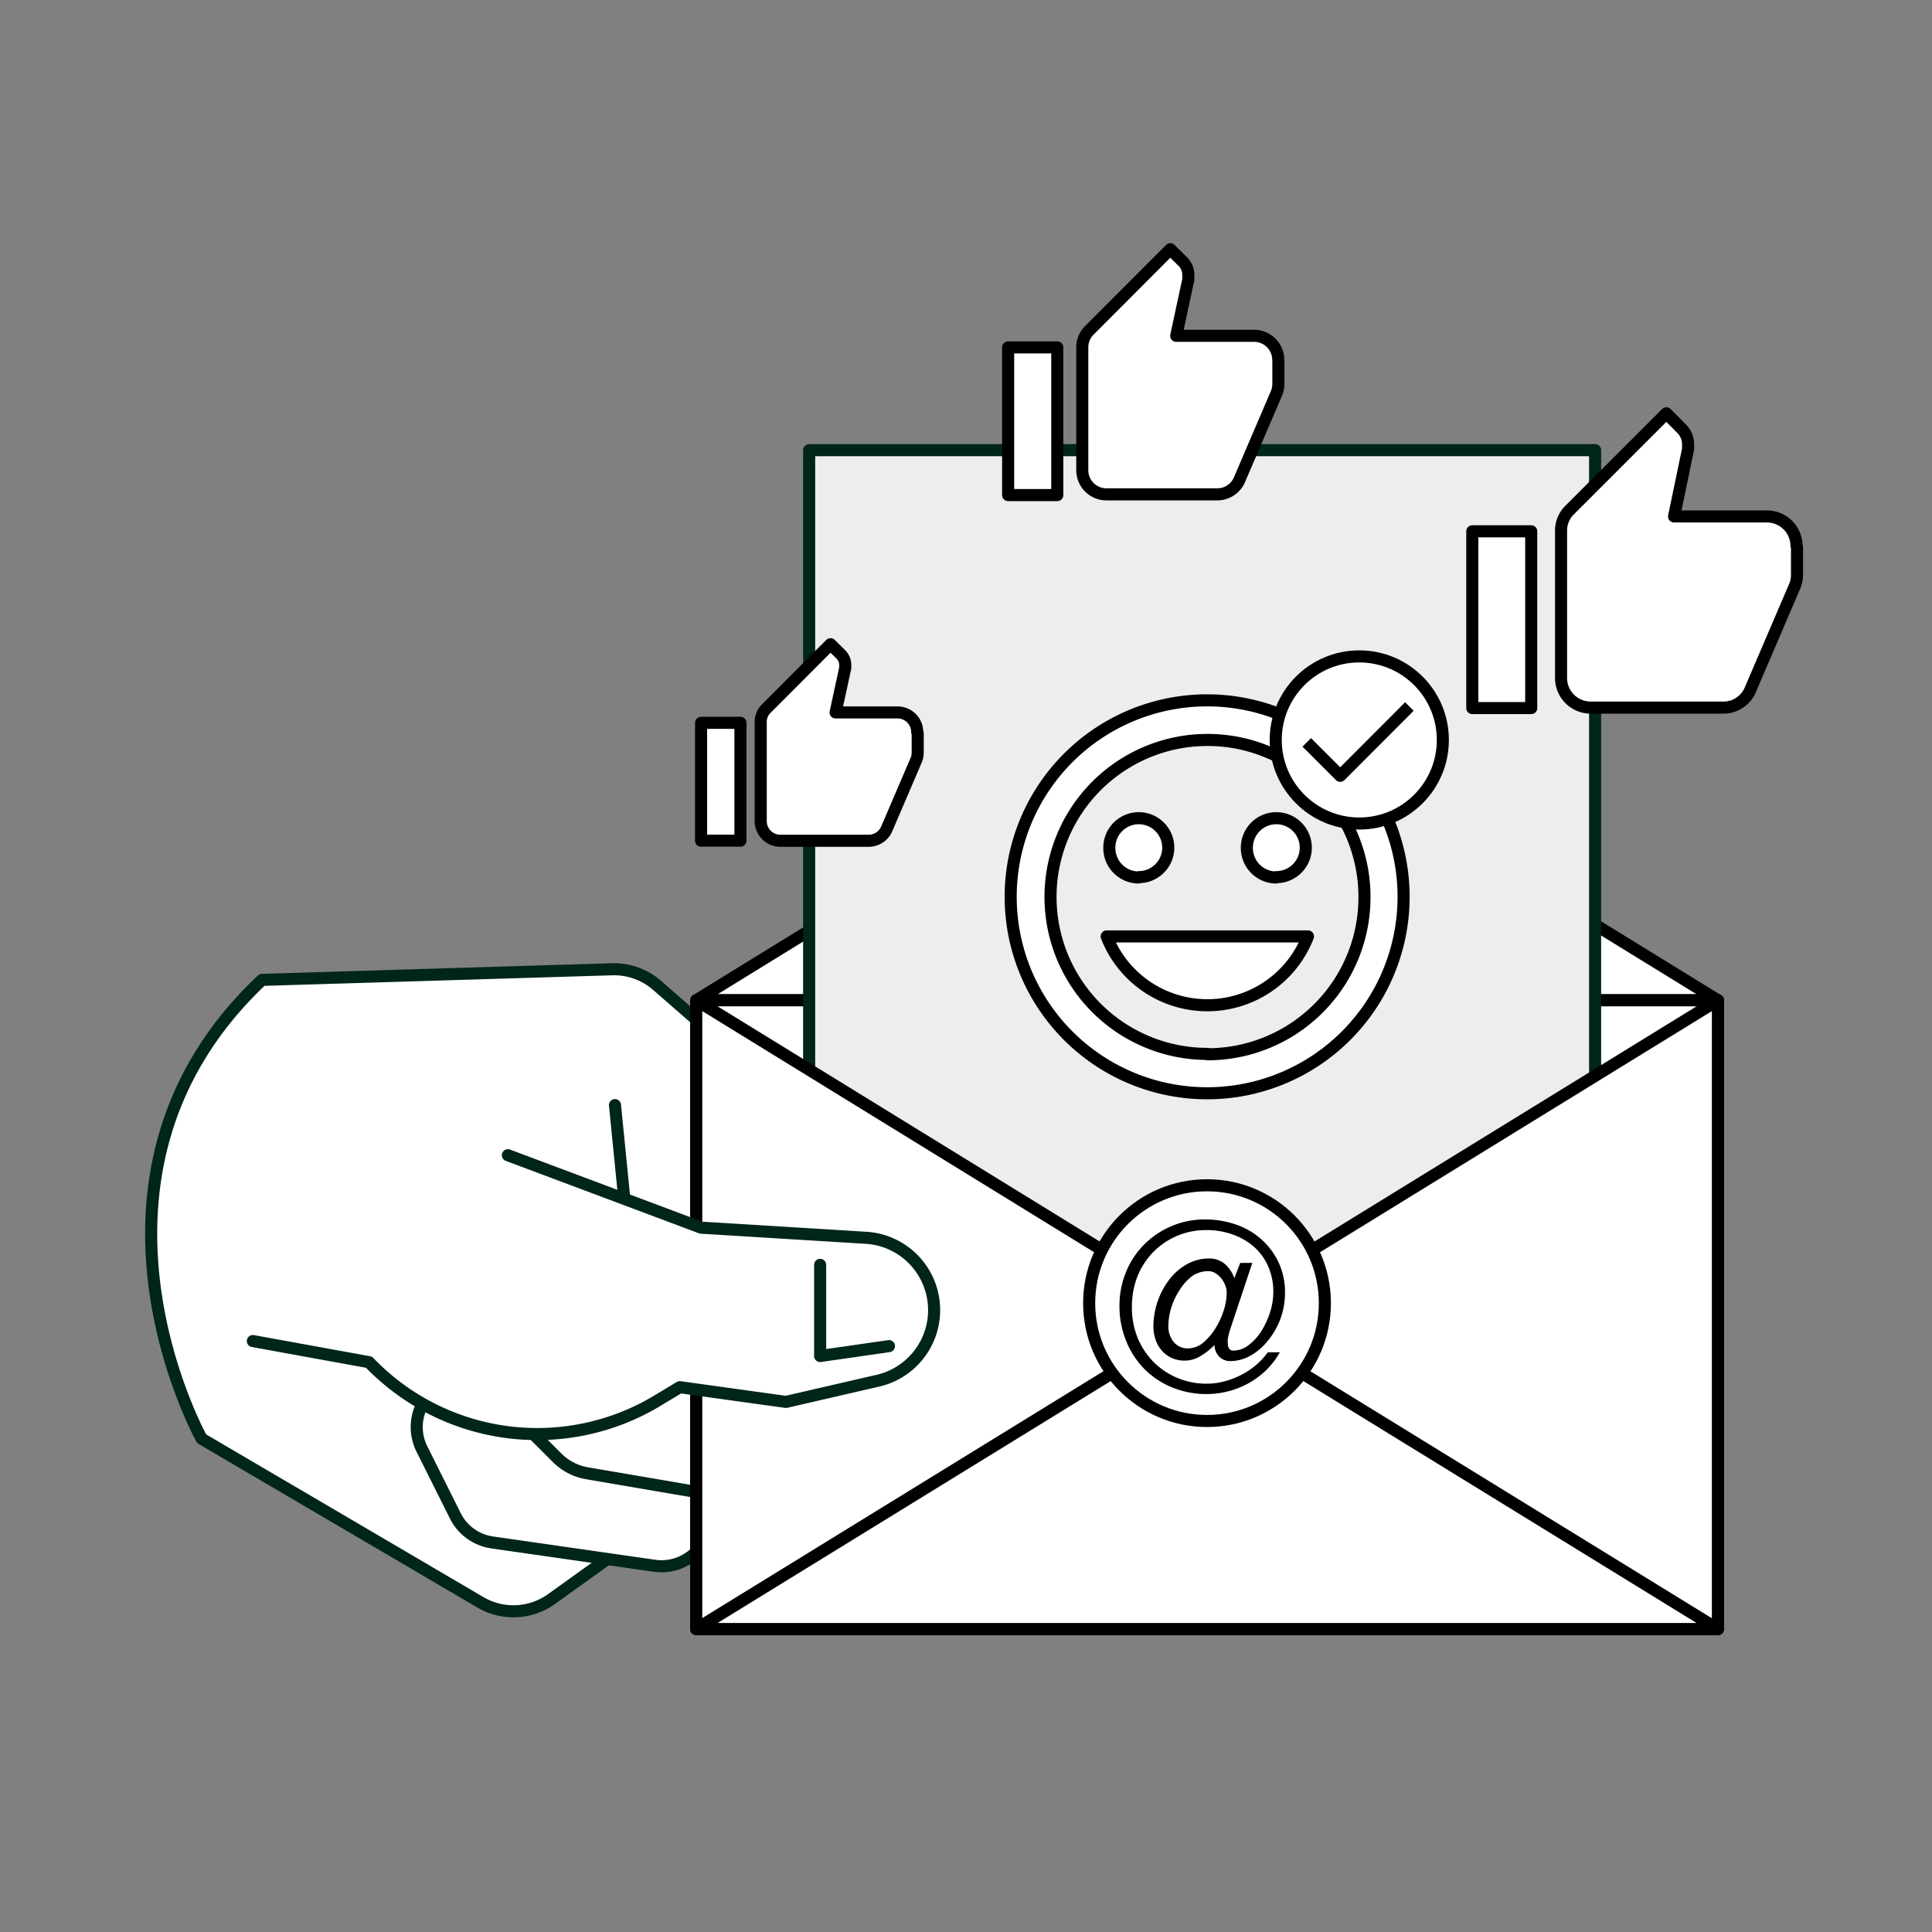 <svg xmlns="http://www.w3.org/2000/svg" viewBox="0 0 160 160"><rect x="0" y="0" width="160" height="160" fill="#808080" stroke="none"/><defs><style>.cls-1,.cls-2{fill:#fff;}.cls-1,.cls-3{stroke:#00251a;}.cls-1{stroke-linecap:round;}.cls-1,.cls-2,.cls-3{stroke-linejoin:round;}.cls-2{stroke:#000;}.cls-3{fill:#ededed;}.cls-4{fill:none;}</style></defs><title>hex-progress-sm-5</title><g id="main"><path class="cls-1" d="M60.77,107.79l19.44,10.47a5.41,5.41,0,0,0,7.29-2.13h0a5.41,5.41,0,0,0-1.18-6.71L54.41,81.6a5.41,5.41,0,0,0-3.71-1.33l-29,.88h0c-17.16,16.17-5,38-5,38L39.79,132.7a5.41,5.41,0,0,0,5.88-.27l13.48-9.68a5.39,5.39,0,0,0,1.48-7.17L52.5,102a5.41,5.41,0,0,1-.75-2.24l-.82-8.24.71,7.14a5.42,5.42,0,0,0,2.06,3.73L60,107.3A4.69,4.69,0,0,0,60.77,107.79Z"/><path class="cls-1" d="M34.94,120l2.77,5.54a4.06,4.06,0,0,0,3.06,2.2l13.44,1.93a4.07,4.07,0,0,0,4.51-3l.48-1.85a4.07,4.07,0,0,0-2.64-4.87l-16.69-5.61a4.06,4.06,0,0,0-4.78,1.76h0A4.06,4.06,0,0,0,34.94,120Z"/><path class="cls-1" d="M42.77,117.36l3.37,3.37A4.6,4.6,0,0,0,48.56,122l15.51,2.65a4.49,4.49,0,0,0,5.08-3.19l.84-2.93a4.5,4.5,0,0,0-3.62-5.69l-19.72-3.08a4.49,4.49,0,0,0-5.19,4.52h0A4.53,4.53,0,0,0,42.77,117.36Z"/><polygon class="cls-2" points="57.66 82.84 99.96 56.8 142.27 82.84 57.66 82.84"/><rect class="cls-2" x="57.66" y="82.84" width="84.61" height="52.07"/><rect class="cls-3" x="67.01" y="37.28" width="65.09" height="84.61"/><polygon class="cls-2" points="142.27 134.91 57.66 82.84 57.66 134.91 142.27 134.91"/><polygon class="cls-2" points="57.66 134.91 142.27 82.84 142.27 134.91 57.66 134.91"/><polygon class="cls-2" points="57.66 134.91 99.96 108.88 142.27 134.91 57.66 134.91"/><circle class="cls-2" cx="99.96" cy="107.92" r="9.76"/><path d="M101.69,110.83a2.59,2.59,0,0,0,0,.52.64.64,0,0,0,.12.36.42.42,0,0,0,.34.14,2.06,2.06,0,0,0,1.25-.45,4.4,4.4,0,0,0,1.06-1.16,6.76,6.76,0,0,0,.72-1.56,5.56,5.56,0,0,0,.27-1.68,5.14,5.14,0,0,0-.44-2.16,4.63,4.63,0,0,0-1.2-1.62,5.49,5.49,0,0,0-1.77-1,6.26,6.26,0,0,0-2.13-.35,6.09,6.09,0,0,0-4.46,1.88,6.22,6.22,0,0,0-1.27,2,7,7,0,0,0-.44,2.53,6.55,6.55,0,0,0,.46,2.48,6.23,6.23,0,0,0,1.3,2,6.15,6.15,0,0,0,4.45,1.83,5.41,5.41,0,0,0,1.43-.19,6.41,6.41,0,0,0,1.38-.52,6.23,6.23,0,0,0,1.23-.81,5.65,5.65,0,0,0,1-1.08h1a6.52,6.52,0,0,1-1.1,1.45,7,7,0,0,1-1.45,1.09,7.22,7.22,0,0,1-3.48.92,7.44,7.44,0,0,1-2.91-.56,6.89,6.89,0,0,1-2.3-1.54,7.07,7.07,0,0,1-1.5-2.33,7.61,7.61,0,0,1-.54-2.88,7.27,7.27,0,0,1,.56-2.84,6.93,6.93,0,0,1,1.53-2.28A7.12,7.12,0,0,1,97,101.55a7,7,0,0,1,2.8-.56,7.65,7.65,0,0,1,2.61.44,6.14,6.14,0,0,1,2.1,1.25,5.94,5.94,0,0,1,1.4,1.92,5.82,5.82,0,0,1,.51,2.46,6.23,6.23,0,0,1-.4,2.21,6.36,6.36,0,0,1-1.05,1.8,5,5,0,0,1-1.45,1.22,3.43,3.43,0,0,1-1.63.43,1.27,1.27,0,0,1-.88-.33,1.4,1.4,0,0,1-.43-1h0a5.78,5.78,0,0,1-1.09.87,2.52,2.52,0,0,1-1.39.42,2.48,2.48,0,0,1-1.08-.23,2.34,2.34,0,0,1-.81-.61,2.59,2.59,0,0,1-.51-.9,3.3,3.3,0,0,1-.18-1.1,6.47,6.47,0,0,1,.33-2,6.35,6.35,0,0,1,.94-1.81,4.73,4.73,0,0,1,1.47-1.31,3.71,3.71,0,0,1,1.89-.5,2.05,2.05,0,0,1,1.19.38,2.68,2.68,0,0,1,.88,1.26l.49-1.27h1l-1.87,5.62A5,5,0,0,0,101.69,110.83Zm-3-5.12a4.21,4.21,0,0,0-1,1.13A5.39,5.39,0,0,0,97,108.3a5.12,5.12,0,0,0-.24,1.48,2,2,0,0,0,.46,1.38,1.5,1.5,0,0,0,1.16.51,2,2,0,0,0,1.27-.48,5.09,5.09,0,0,0,1-1.17,6.52,6.52,0,0,0,.69-1.49,4.85,4.85,0,0,0,.25-1.45,1.7,1.7,0,0,0-.13-.67,2.24,2.24,0,0,0-.35-.58,2.1,2.1,0,0,0-.49-.41,1.16,1.16,0,0,0-.57-.15A2.32,2.32,0,0,0,98.69,105.71Z"/><path class="cls-4" d="M120.71,33H150V62.3H120.71Z"/><path class="cls-2" d="M121.93,58.64h4.88V44h-4.88Zm26.85-13.43a2.45,2.45,0,0,0-2.44-2.44h-7.7l1.16-5.58,0-.39a1.82,1.82,0,0,0-.53-1.29L138,34.23l-8,8a2.39,2.39,0,0,0-.72,1.72v12.2a2.45,2.45,0,0,0,2.44,2.45h11a2.41,2.41,0,0,0,2.24-1.49l3.69-8.61a2.39,2.39,0,0,0,.17-.89V45.32h0Z"/><path class="cls-4" d="M57.25,52.53H76.78V72.06H57.25Z"/><path class="cls-2" d="M58.06,69.62h3.26V59.86H58.06Zm17.9-9A1.63,1.63,0,0,0,74.34,59H69.2L70,55.32l0-.26a1.23,1.23,0,0,0-.36-.86l-.86-.85-5.35,5.36A1.55,1.55,0,0,0,63,59.86V68a1.63,1.63,0,0,0,1.62,1.63h7.32a1.62,1.62,0,0,0,1.5-1l2.46-5.74A1.67,1.67,0,0,0,76,62.3V60.74h0Z"/><path class="cls-4" d="M82.47,19.62h24.41V44H82.47Z"/><path class="cls-2" d="M83.49,41h4.07V28.77H83.49Zm22.37-11.19a2,2,0,0,0-2-2H97.41l1-4.65,0-.33A1.54,1.54,0,0,0,98,21.71l-1.08-1.07-6.69,6.7a2,2,0,0,0-.6,1.43V38.94a2,2,0,0,0,2,2h9.16a2,2,0,0,0,1.87-1.24l3.07-7.17a2.07,2.07,0,0,0,.14-.74V29.88h0Z"/><path class="cls-4" d="M80.44,54.77h39.05v39h-39Z"/><path class="cls-2" d="M100,58A16.27,16.27,0,1,0,116.24,74.3,16.27,16.27,0,0,0,100,58Zm0,29.28a13,13,0,1,1,13-13A13,13,0,0,1,100,87.31Zm5.7-14.64a2.44,2.44,0,1,0-2.44-2.44A2.44,2.44,0,0,0,105.66,72.67Zm-11.39,0a2.44,2.44,0,1,0-2.44-2.44A2.44,2.44,0,0,0,94.27,72.67ZM100,83.25a8.94,8.94,0,0,0,8.32-5.7H91.65A8.94,8.94,0,0,0,100,83.25Z"/><circle class="cls-2" cx="112.57" cy="61.28" r="6.92"/><polyline class="cls-2" points="108.22 61.48 110.99 64.25 116.72 58.51"/><path class="cls-1" d="M20.94,111.06l9.62,1.75h0a19.29,19.29,0,0,0,24.08,3.07l1.66-1,8.79,1.22,7.63-1.76a6,6,0,0,0,4.64-5.83h0a6,6,0,0,0-5.62-6l-13.68-.84-16-6"/><polyline class="cls-1" points="67.92 104.75 67.92 112.3 73.62 111.48"/><rect class="cls-4" width="160" height="160"/></g></svg>